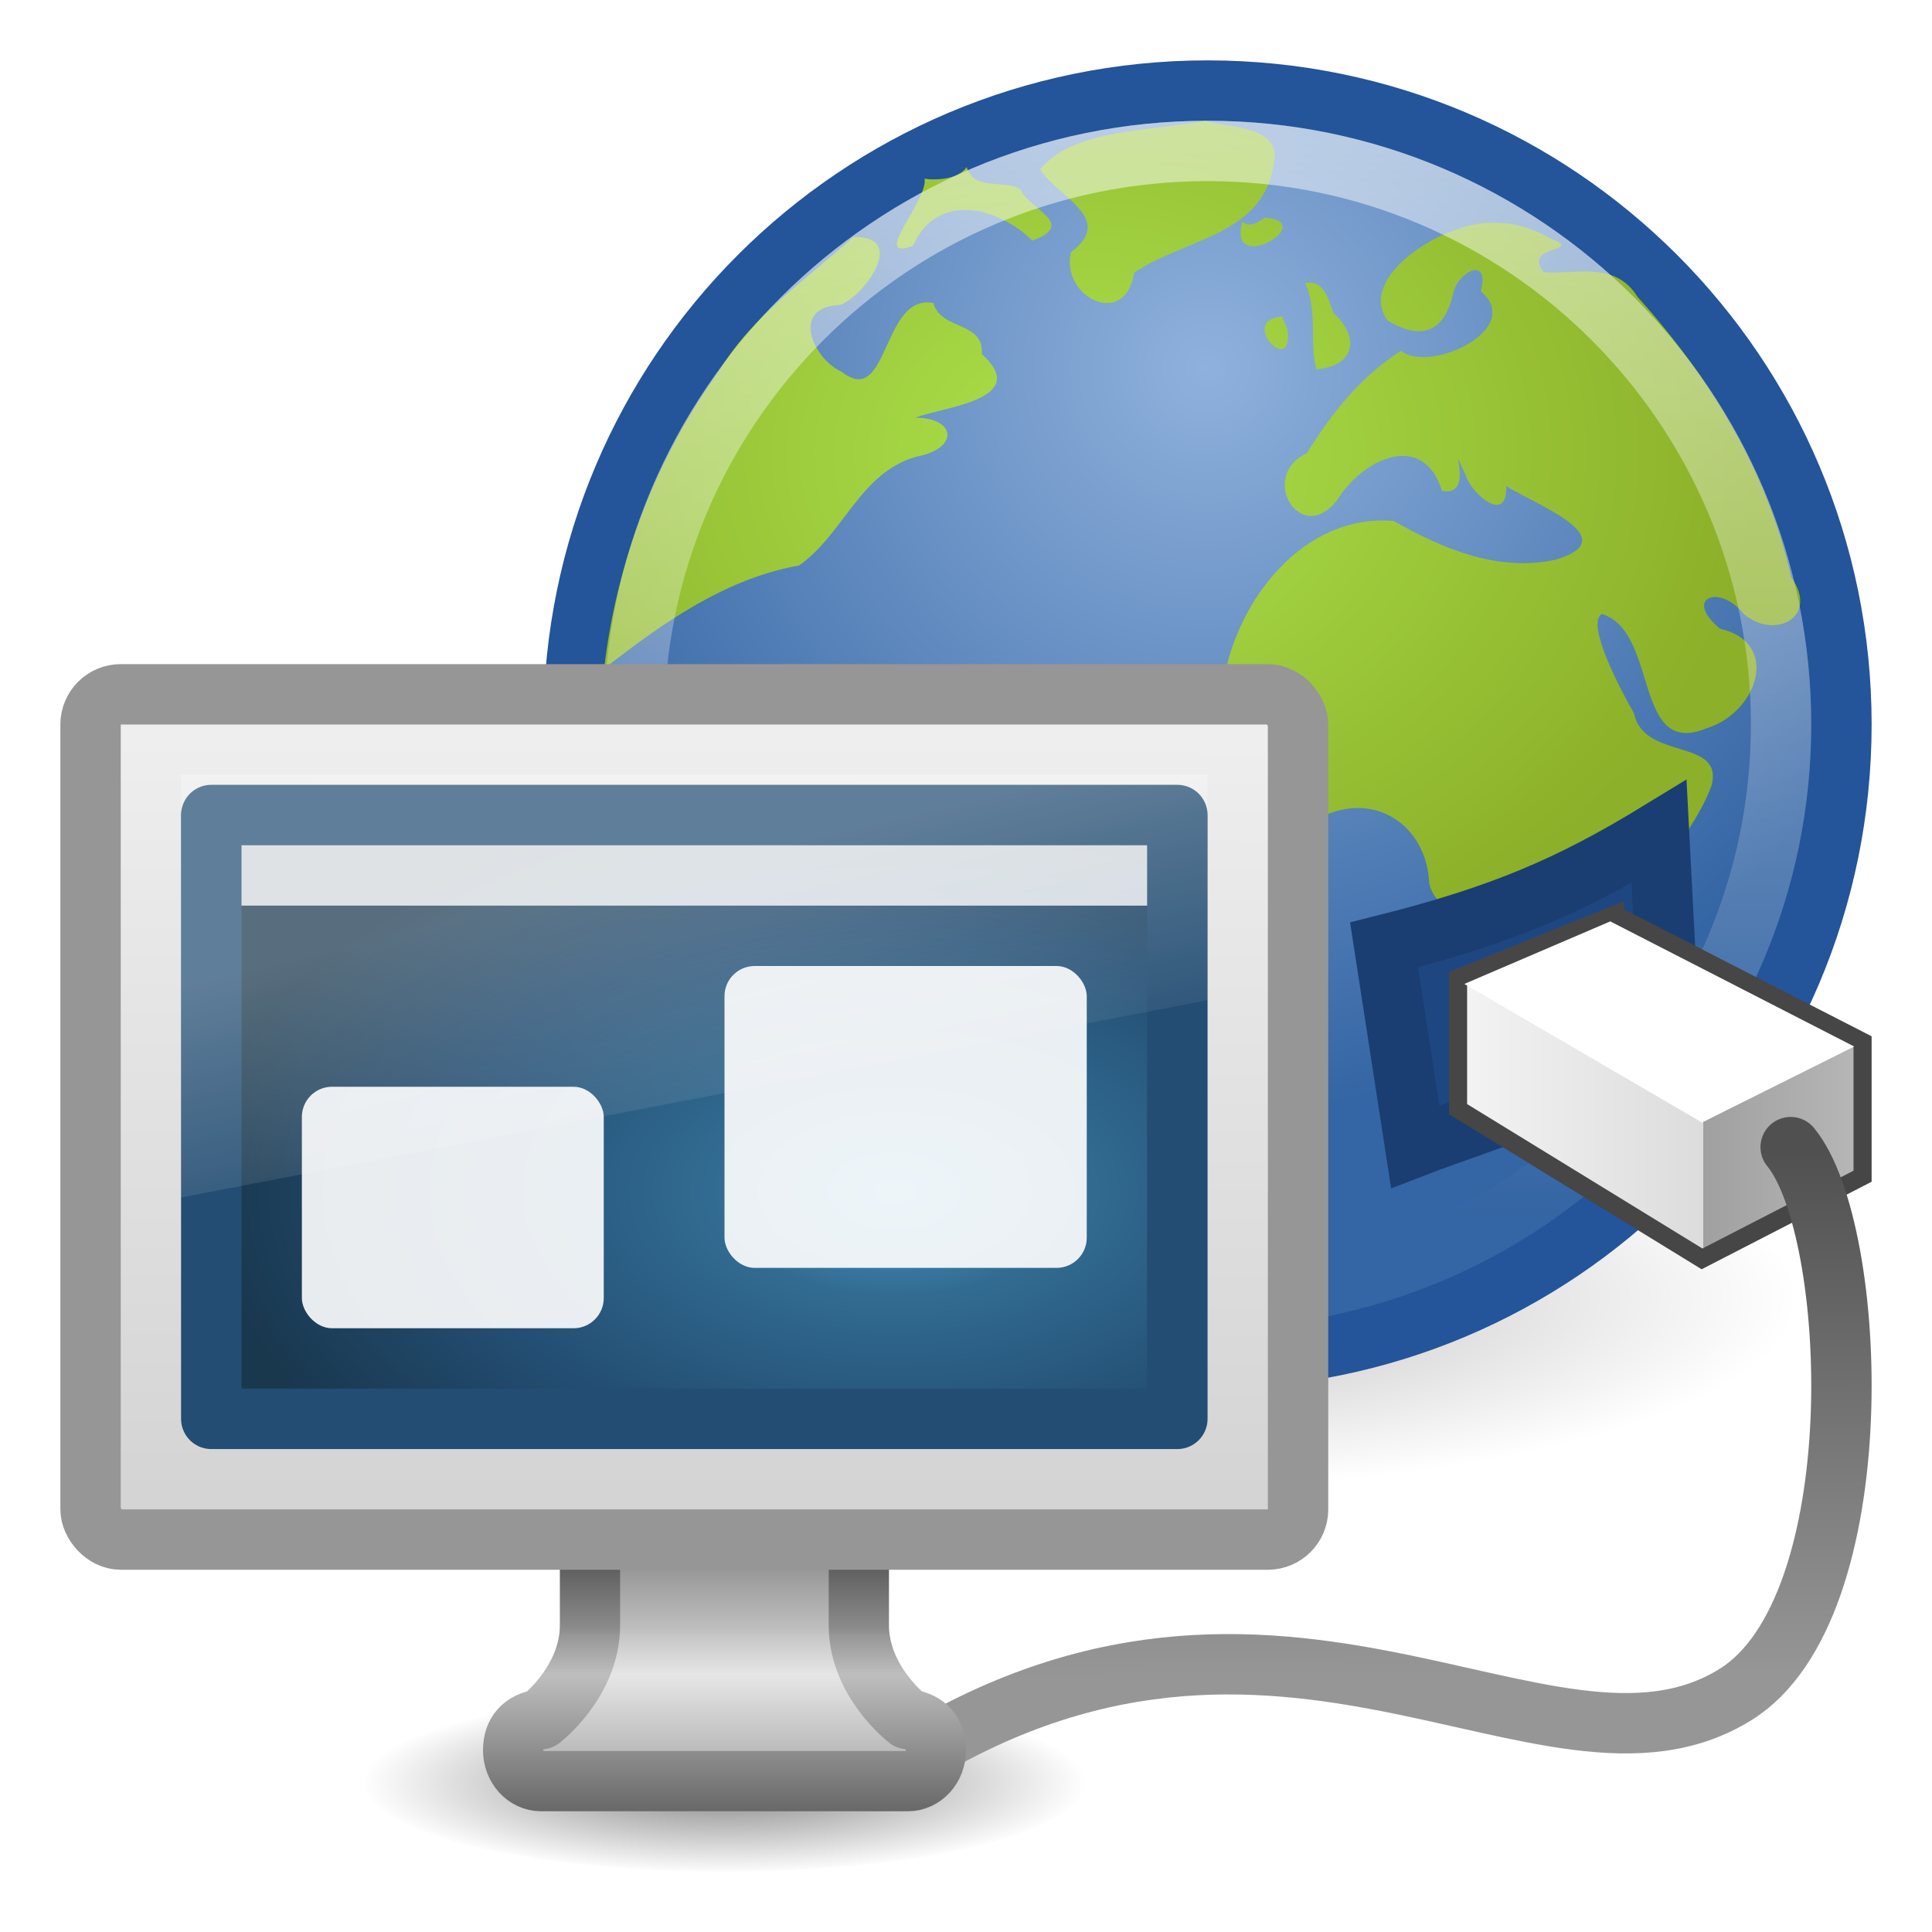 <?xml version="1.0" encoding="UTF-8" standalone="no"?>
<!-- Created with Inkscape (http://www.inkscape.org/) -->
<svg id="svg7324" xmlns:rdf="http://www.w3.org/1999/02/22-rdf-syntax-ns#" xmlns="http://www.w3.org/2000/svg" height="32" width="32" version="1.1" xmlns:cc="http://creativecommons.org/ns#" xmlns:xlink="http://www.w3.org/1999/xlink" xmlns:dc="http://purl.org/dc/elements/1.1/">
 <defs id="defs7326">
  <filter id="filter14190" color-interpolation-filters="sRGB">
   <feGaussianBlur id="feGaussianBlur14192" stdDeviation="0.789"/>
  </filter>
  <linearGradient id="linearGradient10691">
   <stop id="stop10693" offset="0"/>
   <stop id="stop10695" style="stop-opacity:0" offset="1"/>
  </linearGradient>
  <radialGradient id="radialGradient4496" gradientUnits="userSpaceOnUse" cy="11.03" cx="26.443" gradientTransform="matrix(1.013 -.012 .01 .812 -.154 3.738)" r="15.5">
   <stop id="stop8920" style="stop-color:#abe14b" offset="0"/>
   <stop id="stop8922" style="stop-color:#8cb029" offset="1"/>
  </radialGradient>
  <linearGradient id="linearGradient2915" y2="19.812" gradientUnits="userSpaceOnUse" x2="15.25" gradientTransform="matrix(.405 0 0 .467 1.786 11.434)" y1="8.438" x1="12.938">
   <stop id="stop6594" style="stop-color:#fff;stop-opacity:.275" offset="0"/>
   <stop id="stop6596" style="stop-color:#fff;stop-opacity:0" offset="1"/>
  </linearGradient>
  <linearGradient id="linearGradient2931" y2="31.983" gradientUnits="userSpaceOnUse" x2="20.104" gradientTransform="matrix(.426 0 0 .452 1.27 11.267)" y1="-0" x1="20.147">
   <stop id="stop6546" style="stop-color:#f0f0f0" offset="0"/>
   <stop id="stop6548" style="stop-color:#d2d2d2" offset="1"/>
  </linearGradient>
  <linearGradient id="linearGradient2937" y2="96.245" gradientUnits="userSpaceOnUse" x2="321.58" gradientTransform="matrix(.41 0 0 .513 -119.32 -18.968)" y1="86.05" x1="321.58">
   <stop id="stop3271" style="stop-color:#787878" offset="0"/>
   <stop id="stop3273" style="stop-color:#bebebe" offset=".344"/>
   <stop id="stop3275" style="stop-color:#c8c8c8" offset=".373"/>
   <stop id="stop3277" style="stop-color:#e6e6e6" offset=".49"/>
   <stop id="stop3279" style="stop-color:#8c8c8c" offset="1"/>
  </linearGradient>
  <linearGradient id="linearGradient2939" y2="40.186" gradientUnits="userSpaceOnUse" x2="22.452" gradientTransform="matrix(.412 0 0 .513 2.116 9.757)" y1="30.05" x1="22.452">
   <stop id="stop3259" style="stop-color:#3c3c3c" offset="0"/>
   <stop id="stop3261" style="stop-color:#8c8c8c" offset=".348"/>
   <stop id="stop3263" style="stop-color:#969696" offset=".366"/>
   <stop id="stop3265" style="stop-color:#bebebe" offset=".494"/>
   <stop id="stop3267" style="stop-color:#5a5a5a" offset="1"/>
  </linearGradient>
  <linearGradient id="linearGradient2951" y2="29.439" gradientUnits="userSpaceOnUse" x2="46.164" gradientTransform="matrix(.679 0 0 .719 -.432 -2.13)" y1="41.508" x1="46.224">
   <stop id="stop3698" style="stop-color:#969696" offset="0"/>
   <stop id="stop3700" style="stop-color:#505050" offset="1"/>
  </linearGradient>
  <linearGradient id="linearGradient2954" y2="29.457" gradientUnits="userSpaceOnUse" x2="147.19" gradientTransform="matrix(.714 0 0 .743 -73.436 -3.131)" y1="29.457" x1="136.31">
   <stop id="stop3857" style="stop-color:#f5f5f5" offset="0"/>
   <stop id="stop3859" style="stop-color:#dcdcdc" offset=".556"/>
   <stop id="stop3861" style="stop-color:#a0a0a0" offset=".556"/>
   <stop id="stop3863" style="stop-color:#bebebe" offset="1"/>
  </linearGradient>
  <linearGradient id="linearGradient2963" y2="31.525" gradientUnits="userSpaceOnUse" x2="29.5" gradientTransform="matrix(.633 0 0 .633 1.317 .283)" y1="-1.773" x1="29.5">
   <stop id="stop6604" style="stop-color:#fff" offset="0"/>
   <stop id="stop6606" style="stop-color:#fff;stop-opacity:0" offset="1"/>
  </linearGradient>
  <radialGradient id="radialGradient2968" xlink:href="#linearGradient10691" gradientUnits="userSpaceOnUse" cy="73.616" cx="6.703" gradientTransform="matrix(.83 0 0 .208 6.436 14.224)" r="7.228"/>
  <radialGradient id="radialGradient2971" gradientUnits="userSpaceOnUse" cy="-8.726" cx="62.2" gradientTransform="matrix(1.273 0 0 1.273 -59.199 17.194)" r="9.755">
   <stop id="stop8649" style="stop-color:#8fb1dc" offset="0"/>
   <stop id="stop8651" style="stop-color:#3465a4" offset="1"/>
  </radialGradient>
  <radialGradient id="radialGradient2974" xlink:href="#linearGradient10691" gradientUnits="userSpaceOnUse" cy="31.564" cx="16.537" r="16.336"/>
  <radialGradient id="radialGradient3040" gradientUnits="userSpaceOnUse" cy="-2.064" cx="26.617" gradientTransform="matrix(0 -.29 .501 0 15.856 27.443)" r="23">
   <stop id="stop2749" style="stop-color:#4C99C8" offset="0"/>
   <stop id="stop2751" style="stop-color:#326B91" offset=".262"/>
   <stop id="stop2829" style="stop-color:#234D72" offset=".661"/>
   <stop id="stop2831" style="stop-color:#19374D" offset="1"/>
  </radialGradient>
  <linearGradient id="linearGradient3042" y2="2.877" gradientUnits="userSpaceOnUse" x2="10.014" gradientTransform="matrix(.343 0 0 .246 3.321 12.675)" y1="44.96" x1="10.014">
   <stop id="stop2759" style="stop-color:#234D72" offset="0"/>
   <stop id="stop2761" style="stop-color:#234D72" offset="1"/>
  </linearGradient>
 </defs>
 <path id="path7005" style="opacity:.5;filter:url(#filter14190);fill:url(#radialGradient2974)" d="m32.872 31.564a16.336 16.336 0 1 1 -32.671 0 16.336 16.336 0 1 1 32.671 0z" transform="matrix(.658 0 0 .192 8.114 15.441)"/>
 <path id="path6495" style="stroke:#24549a;fill:url(#radialGradient2971)" d="m30.5 12c0 5.799-4.701 10.5-10.5 10.5s-10.5-4.701-10.5-10.5c0-5.799 4.701-10.5 10.5-10.5s10.5 4.701 10.5 10.5z"/>
 <path id="path2589" style="opacity:.5;fill:url(#radialGradient2968)" d="m18 29.5c0 0.828-2.686 1.5-6 1.5-3.314 0-6-0.672-6-1.5s2.686-1.5 6-1.5c3.314 0 6 0.672 6 1.5z"/>
 <g id="g7013" transform="matrix(.713 0 0 .72 -1.137 -1.403)">
  <path id="path7015" style="fill:url(#radialGradient4496)" d="m29.589 4.728c-1.242 0.244-3.044 0.168-3.831 1.117 0.389 0.627 1.769 1.129 0.715 1.905-0.246 1.022 1.255 1.789 1.468 0.472 1.167-0.795 3.075-0.848 3.255-2.602 0.119-0.781-1.112-0.737-1.605-0.892zm0.867 2.319c-0.366 1.283 1.811 0.004 0.523-0.09-0.149 0.096-0.35 0.247-0.523 0.09zm-6.406-1.255c-0.253 0.377-1.054 0.275-0.978 0.258 0.099 0.5-1.288 1.935-0.266 1.551 0.575-1.284 2.015-0.86 2.771-0.117 1.06-0.387-0.089-0.721-0.281-1.184-0.391-0.231-1.075 0.052-1.246-0.508zm12.254 1.282c-1.104-0.062-3.222 1.228-2.474 2.249 0.829 0.493 1.336 0.223 1.527-0.644 0.126-0.5 0.855-0.844 0.637-0.03 1.039 0.867-1.189 1.9-1.856 1.37-0.962 0.615-1.616 1.45-2.186 2.357-1.139 0.52-0.141 2.171 0.709 1.071 0.586-0.938 1.989-1.609 2.429-0.21 0.833 0.171 0.067-1.408 0.563-0.331 0.148 0.425 0.966 1.11 0.932 0.223 0.583 0.387 2.82 1.195 1.163 1.69-1.323 0.304-2.647-0.248-3.777-0.886-2.094-0.177-3.643 1.826-3.952 3.686-0.266 1.325 0.568 3.544 2.247 3.135 1.266-0.636 2.479 0.191 2.531 1.524 0.203 0.797 1.113 0.631 1.715 0.906 1.125 0.331 2.25 0.662 3.375 0.993-0.627-1.585 0.972-2.793 1.468-4.159 0.289-1.1-1.571-0.567-1.8-1.653-0.339-0.592-1.126-2.076-0.748-2.293 1.335 0.414 0.716 3.33 2.429 2.631 1.173-0.35 1.747-1.966 0.315-2.291-0.872-0.718-0.004-1.042 0.552-0.338 0.72 0.604 1.759 0.068 1.103-0.844-0.549-2.418-1.9-4.621-3.569-6.45-0.535-0.858-1.501-0.499-2.186-0.574-0.509-0.644 1.029-0.449 0.121-0.789-0.38-0.225-0.823-0.348-1.266-0.343zm-14.884 0.327c-1.092 0.975-2.342 1.804-3.117 3.075-1.473 2.006-2.386 4.397-2.674 6.854 1.35-1.041 2.804-2.068 4.526-2.373 1.029-0.706 1.413-2.131 2.717-2.5 1.04-0.196 0.914-0.906-0.016-0.899 0.619-0.248 2.724-0.41 1.546-1.465 0.059-0.759-0.95-0.54-1.124-1.172-1.194-0.238-1.034 2.432-2.123 1.584-0.67-0.288-1.22-1.499-0.044-1.541 0.566-0.204 1.579-1.598 0.31-1.562zm10.491 1.064c0.306 0.614 0.093 1.465 0.268 1.978 0.913-0.078 1.004-0.749 0.39-1.297-0.103-0.291-0.226-0.789-0.657-0.681zm-0.532 0.764c-1.048 0.088 0.272 1.422 0.125 0.305l-0.059-0.14-0.067-0.165z"/>
 </g>
 <path id="path6495-2" style="opacity:.6;stroke:url(#linearGradient2963);fill:none" d="m29.5 12c0 5.247-4.254 9.5-9.5 9.5-5.247 0-9.5-4.254-9.5-9.5 0-5.247 4.253-9.5 9.5-9.5 5.246 0 9.5 4.253 9.5 9.5z"/>
 <path id="path7111" style="fill-rule:evenodd;stroke:#1a3e72;stroke-width:1px;fill:#1e4782" d="m27.647 17.031c-1.169 0.991-3.101 1.534-4.206 1.962l-0.516-3.342c1.968-0.495 3.101-0.989 4.553-1.876l0.169 3.256z"/>
 <path id="path8110" style="fill-rule:evenodd;stroke:#464646;stroke-width:0.3;fill:url(#linearGradient2954)" d="m26.746 15.15-2.596 1.051v2.17l4.041 2.48 2.659-1.369v-2.226l-4.104-2.104z"/>
 <path id="path7035" style="stroke:url(#linearGradient2951);stroke-linecap:round;fill:none" d="m29.659 19c1.13 1.374 1.383 7.629-0.906 9.062-3.149 1.972-7.753-3.062-14.253 1.438"/>
 <path id="path8108" style="fill:#fff;fill-rule:evenodd" d="m30.712 17.334-4.041-2.073-2.417 1.036 3.937 2.295 2.521-1.258z"/>
 <path id="path4675" style="stroke-linejoin:round;stroke-width:.998;stroke-dashoffset:0.5;stroke:url(#linearGradient2939);stroke-linecap:round;enable-background:new;fill:url(#linearGradient2937)" d="m9.772 23.346v3.59c-0.009 0.924-0.811 1.539-0.811 1.539-0.308 0.045-0.462 0.229-0.462 0.513 0 0.284 0.208 0.513 0.462 0.513h6.078c0.254 0 0.462-0.229 0.462-0.513s-0.153-0.468-0.462-0.513c0 0-0.805-0.614-0.814-1.539v-3.59h-4.453z"/>
 <rect id="rect2722" style="stroke-linejoin:round;stroke-dashoffset:0.5;stroke:#969696;stroke-linecap:round;fill:url(#linearGradient2931)" rx=".5" ry=".5" height="14" width="20" y="11.5" x="1.5"/>
 <rect id="rect2716" style="stroke-linejoin:round;stroke-width:1.002;fill-rule:evenodd;color:#000000;stroke:url(#linearGradient3042);stroke-linecap:round;fill:url(#radialGradient3040)" height="10" width="16" y="13.5" x="3.5"/>
 <rect id="rect4934" style="opacity:.8;fill:#fff" height="1" width="15" y="14" x="4"/>
 <rect id="rect4936" style="opacity:.9;fill:#fff" rx=".5" ry="0.5" height="4" width="5" y="18" x="5"/>
 <rect id="rect4936-2" style="opacity:.9;fill:#fff" rx="0.5" ry=".5" height="5" width="6" y="16" x="12"/>
 <path id="rect6588" style="fill:url(#linearGradient2915)" d="m3 12.834h17v3.733l-17 3.267v-7z"/>
</svg>
